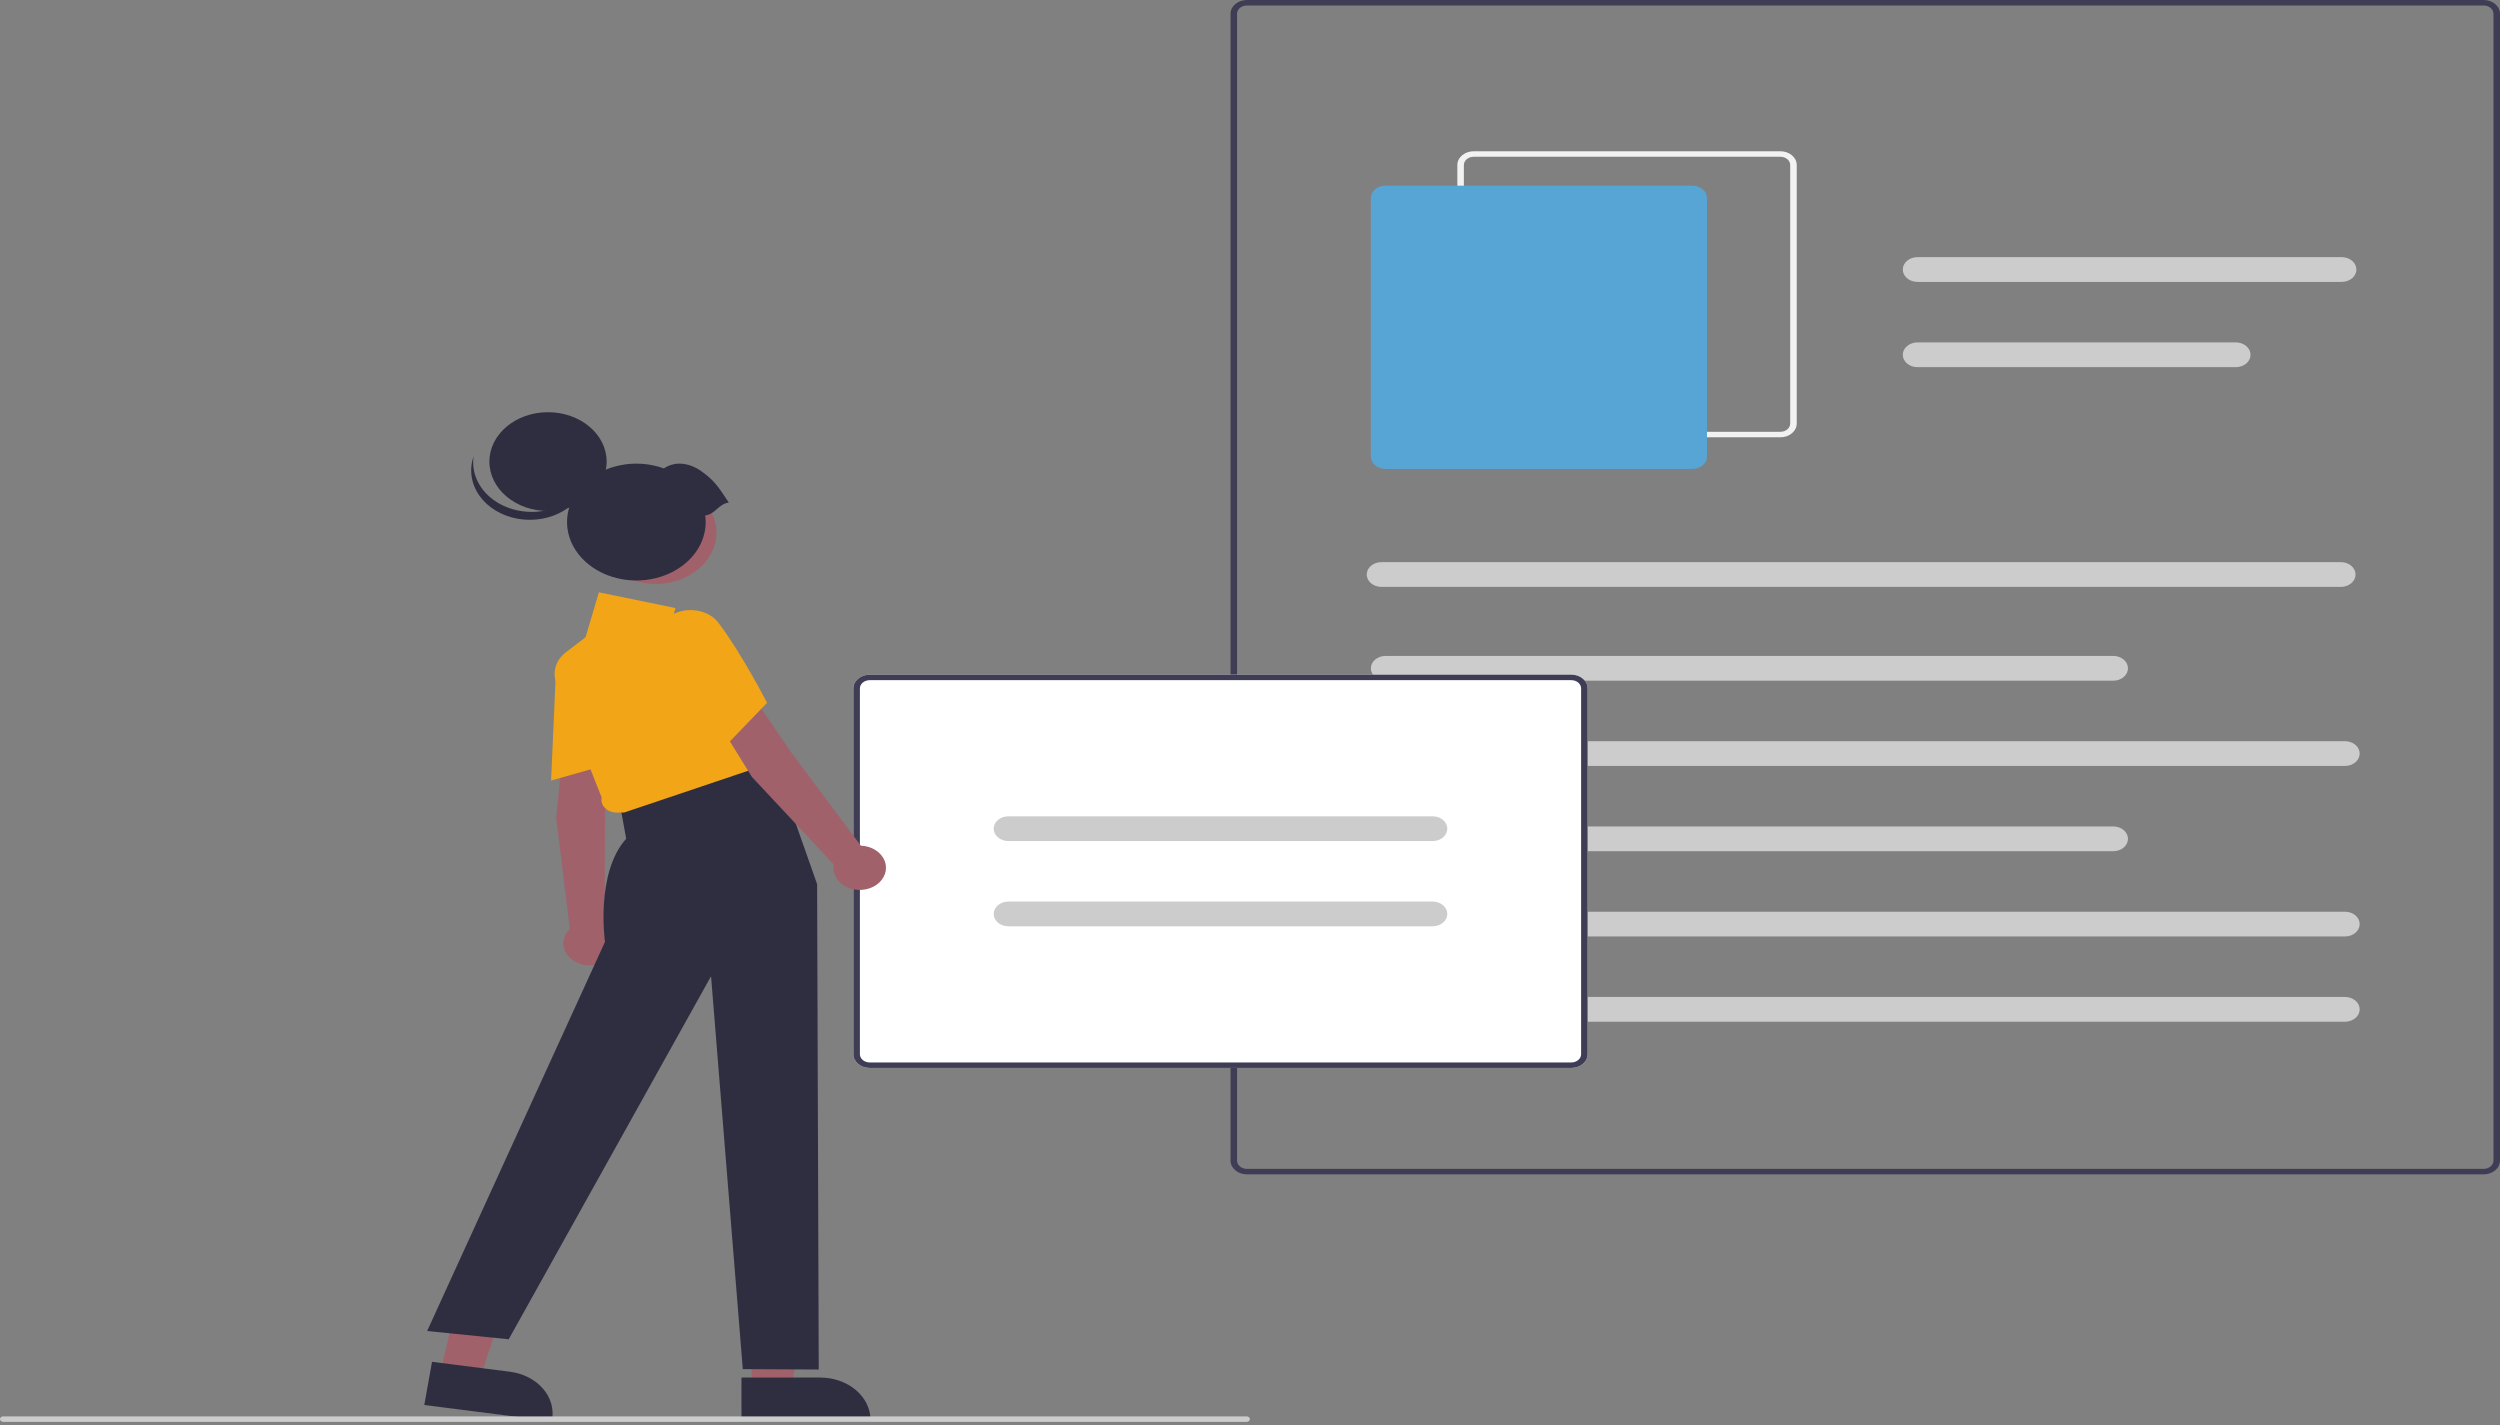 <svg width="514" height="293" viewBox="0 0 514 293" fill="none" xmlns="http://www.w3.org/2000/svg">
<rect x="0" y="0" width="514" height="293" fill="#808080" stroke="none"/>
<g clip-path="url(#clip0)">
<path d="M510.645 241.447H256.351C255.462 241.447 254.609 241.148 253.98 240.618C253.351 240.088 252.998 239.37 252.997 238.62V2.827C252.998 2.078 253.351 1.359 253.98 0.829C254.609 0.299 255.462 0.001 256.351 0H510.645C511.535 0.001 512.387 0.299 513.016 0.829C513.645 1.359 513.999 2.078 514 2.827V238.62C513.999 239.37 513.645 240.088 513.016 240.618C512.387 241.148 511.535 241.447 510.645 241.447V241.447ZM256.351 1.131C255.818 1.131 255.306 1.31 254.929 1.628C254.551 1.946 254.339 2.377 254.339 2.827V238.62C254.339 239.07 254.551 239.501 254.929 239.819C255.306 240.137 255.818 240.316 256.351 240.317H510.645C511.179 240.316 511.69 240.137 512.068 239.819C512.445 239.501 512.657 239.07 512.658 238.62V2.827C512.657 2.377 512.445 1.946 512.068 1.628C511.69 1.31 511.179 1.131 510.645 1.131H256.351Z" fill="#3F3D56"/>
<path d="M366.053 89.907H302.983C302.094 89.906 301.241 89.608 300.612 89.078C299.983 88.548 299.629 87.829 299.628 87.079V33.927C299.629 33.178 299.983 32.459 300.612 31.929C301.241 31.399 302.094 31.101 302.983 31.1H366.053C366.943 31.101 367.795 31.399 368.424 31.929C369.053 32.459 369.407 33.178 369.408 33.927V87.079C369.407 87.829 369.053 88.548 368.424 89.078C367.795 89.608 366.943 89.906 366.053 89.907V89.907ZM302.983 32.231C302.449 32.231 301.938 32.41 301.56 32.728C301.183 33.046 300.971 33.477 300.97 33.927V87.079C300.971 87.529 301.183 87.96 301.56 88.278C301.938 88.596 302.449 88.775 302.983 88.776H366.053C366.587 88.775 367.099 88.596 367.476 88.278C367.853 87.96 368.066 87.529 368.066 87.079V33.927C368.066 33.477 367.853 33.046 367.476 32.728C367.099 32.41 366.587 32.231 366.053 32.231H302.983Z" fill="#F2F2F2"/>
<path d="M347.937 96.409H284.867C284.067 96.409 283.299 96.14 282.733 95.663C282.167 95.186 281.849 94.539 281.848 93.865V40.712C281.849 40.038 282.167 39.391 282.733 38.914C283.299 38.437 284.067 38.169 284.867 38.168H347.937C348.738 38.169 349.505 38.437 350.071 38.914C350.638 39.391 350.956 40.038 350.957 40.712V93.865C350.956 94.539 350.638 95.186 350.071 95.663C349.505 96.14 348.738 96.409 347.937 96.409V96.409Z" fill="#57A5D5"/>
<path d="M481.281 120.665H284.019C283.219 120.665 282.451 120.397 281.884 119.919C281.318 119.442 281 118.795 281 118.12C281 117.445 281.318 116.798 281.884 116.321C282.451 115.844 283.219 115.576 284.019 115.576H481.281C482.082 115.576 482.85 115.844 483.416 116.321C483.983 116.798 484.301 117.445 484.301 118.12C484.301 118.795 483.983 119.442 483.416 119.919C482.85 120.397 482.082 120.665 481.281 120.665V120.665Z" fill="#CCCCCC"/>
<path d="M434.491 139.949H284.867C284.066 139.949 283.299 139.681 282.732 139.204C282.166 138.727 281.848 138.079 281.848 137.405C281.848 136.73 282.166 136.082 282.732 135.605C283.299 135.128 284.066 134.86 284.867 134.86H434.491C435.292 134.86 436.06 135.128 436.626 135.605C437.192 136.082 437.511 136.73 437.511 137.405C437.511 138.079 437.192 138.727 436.626 139.204C436.06 139.681 435.292 139.949 434.491 139.949V139.949Z" fill="#CCCCCC"/>
<path d="M481.458 57.959H394.234C393.433 57.959 392.665 57.691 392.099 57.213C391.533 56.736 391.214 56.089 391.214 55.414C391.214 54.739 391.533 54.092 392.099 53.615C392.665 53.138 393.433 52.87 394.234 52.87H481.458C482.259 52.87 483.027 53.138 483.593 53.615C484.16 54.092 484.478 54.739 484.478 55.414C484.478 56.089 484.16 56.736 483.593 57.213C483.027 57.691 482.259 57.959 481.458 57.959Z" fill="#CCCCCC"/>
<path d="M459.69 75.488H394.234C393.433 75.488 392.665 75.22 392.099 74.742C391.533 74.265 391.214 73.618 391.214 72.943C391.214 72.268 391.533 71.621 392.099 71.144C392.665 70.667 393.433 70.399 394.234 70.399H459.69C460.491 70.399 461.259 70.667 461.825 71.144C462.391 71.621 462.709 72.268 462.709 72.943C462.709 73.618 462.391 74.265 461.825 74.742C461.259 75.22 460.491 75.488 459.69 75.488V75.488Z" fill="#CCCCCC"/>
<path d="M482.129 157.478H284.867C284.066 157.478 283.299 157.21 282.732 156.733C282.166 156.256 281.848 155.608 281.848 154.934C281.848 154.259 282.166 153.611 282.732 153.134C283.299 152.657 284.066 152.389 284.867 152.389H482.129C482.93 152.389 483.698 152.657 484.264 153.134C484.831 153.611 485.149 154.259 485.149 154.934C485.149 155.608 484.831 156.256 484.264 156.733C483.698 157.21 482.93 157.478 482.129 157.478V157.478Z" fill="#CCCCCC"/>
<path d="M434.491 175.007H284.867C284.066 175.007 283.299 174.739 282.732 174.262C282.166 173.785 281.848 173.137 281.848 172.463C281.848 171.788 282.166 171.14 282.732 170.663C283.299 170.186 284.066 169.918 284.867 169.918H434.491C435.292 169.918 436.06 170.186 436.626 170.663C437.192 171.14 437.511 171.788 437.511 172.463C437.511 173.137 437.192 173.785 436.626 174.262C436.06 174.739 435.292 175.007 434.491 175.007V175.007Z" fill="#CCCCCC"/>
<path d="M482.129 192.536H284.867C284.066 192.536 283.299 192.268 282.732 191.791C282.166 191.314 281.848 190.666 281.848 189.991C281.848 189.317 282.166 188.669 282.732 188.192C283.299 187.715 284.066 187.447 284.867 187.447H482.129C482.93 187.447 483.698 187.715 484.264 188.192C484.831 188.669 485.149 189.317 485.149 189.991C485.149 190.666 484.831 191.314 484.264 191.791C483.698 192.268 482.93 192.536 482.129 192.536V192.536Z" fill="#CCCCCC"/>
<path d="M482.129 210.065H284.867C284.066 210.065 283.299 209.797 282.732 209.32C282.166 208.843 281.848 208.195 281.848 207.52C281.848 206.846 282.166 206.198 282.732 205.721C283.299 205.244 284.066 204.976 284.867 204.976H482.129C482.93 204.976 483.698 205.244 484.264 205.721C484.831 206.198 485.149 206.846 485.149 207.52C485.149 208.195 484.831 208.843 484.264 209.32C483.698 209.797 482.93 210.065 482.129 210.065V210.065Z" fill="#CCCCCC"/>
<path d="M323.064 219.571H178.808C177.919 219.57 177.066 219.272 176.437 218.742C175.808 218.212 175.454 217.493 175.453 216.744V141.539C175.454 140.789 175.808 140.07 176.437 139.54C177.066 139.01 177.919 138.712 178.808 138.711H323.064C323.954 138.712 324.807 139.01 325.435 139.54C326.064 140.07 326.418 140.789 326.419 141.539V216.744C326.418 217.493 326.064 218.212 325.435 218.742C324.807 219.272 323.954 219.57 323.064 219.571Z" fill="white"/>
<path d="M323.064 219.571H178.808C177.919 219.57 177.066 219.272 176.437 218.742C175.808 218.212 175.454 217.493 175.453 216.744V141.539C175.454 140.789 175.808 140.07 176.437 139.54C177.066 139.01 177.919 138.712 178.808 138.711H323.064C323.954 138.712 324.807 139.01 325.435 139.54C326.064 140.07 326.418 140.789 326.419 141.539V216.744C326.418 217.493 326.064 218.212 325.435 218.742C324.807 219.272 323.954 219.57 323.064 219.571ZM178.808 139.842C178.274 139.843 177.763 140.022 177.385 140.34C177.008 140.658 176.796 141.089 176.795 141.539V216.744C176.796 217.193 177.008 217.624 177.385 217.942C177.763 218.261 178.274 218.439 178.808 218.44H323.064C323.598 218.439 324.11 218.261 324.487 217.942C324.864 217.624 325.077 217.193 325.077 216.744V141.539C325.077 141.089 324.864 140.658 324.487 140.34C324.11 140.022 323.598 139.843 323.064 139.842H178.808Z" fill="#3F3D56"/>
<path d="M294.549 172.921H207.324C206.523 172.921 205.755 172.653 205.189 172.176C204.623 171.699 204.305 171.051 204.305 170.377C204.305 169.702 204.623 169.054 205.189 168.577C205.755 168.1 206.523 167.832 207.324 167.832H294.549C295.349 167.832 296.117 168.1 296.684 168.577C297.25 169.054 297.568 169.702 297.568 170.377C297.568 171.051 297.25 171.699 296.684 172.176C296.117 172.653 295.349 172.921 294.549 172.921V172.921Z" fill="#CCCCCC"/>
<path d="M294.549 190.45H207.324C206.523 190.45 205.755 190.182 205.189 189.705C204.623 189.228 204.305 188.58 204.305 187.906C204.305 187.231 204.623 186.583 205.189 186.106C205.755 185.629 206.523 185.361 207.324 185.361H294.549C295.349 185.361 296.117 185.629 296.684 186.106C297.25 186.583 297.568 187.231 297.568 187.906C297.568 188.58 297.25 189.228 296.684 189.705C296.117 190.182 295.349 190.45 294.549 190.45Z" fill="#CCCCCC"/>
<path d="M154.545 285.491H162.771L166.684 258.752L154.544 258.753L154.545 285.491Z" fill="#A0616A"/>
<path d="M152.447 283.228L168.647 283.227H168.648C171.386 283.227 174.011 284.144 175.947 285.776C177.883 287.407 178.971 289.62 178.971 291.927V292.21L152.448 292.211L152.447 283.228Z" fill="#2F2E41"/>
<path d="M90.496 282.49L98.63 283.526L107.242 257.581L96.58 256.052L90.496 282.49Z" fill="#A0616A"/>
<path d="M88.823 279.988L104.841 282.028L104.841 282.028C107.549 282.374 109.982 283.611 111.607 285.468C113.232 287.325 113.915 289.65 113.506 291.931L113.456 292.211L87.23 288.87L88.823 279.988Z" fill="#2F2E41"/>
<path d="M115.859 152.979L124.992 154.996L124.384 167.475L124.309 190.195C125.209 190.72 125.899 191.462 126.287 192.324C126.675 193.186 126.744 194.127 126.484 195.023C126.224 195.919 125.647 196.727 124.83 197.34C124.013 197.953 122.995 198.343 121.909 198.458C120.824 198.573 119.722 198.408 118.751 197.984C117.779 197.56 116.984 196.897 116.469 196.084C115.954 195.27 115.744 194.344 115.867 193.428C115.99 192.512 116.441 191.649 117.159 190.953L114.352 168.149L115.859 152.979Z" fill="#A0616A"/>
<path d="M114.269 138.685C114.319 137.479 114.781 136.311 115.598 135.32C116.415 134.329 117.554 133.557 118.878 133.097C120.117 132.63 121.491 132.478 122.832 132.66C124.172 132.841 125.42 133.349 126.423 134.12C127.144 134.663 127.715 135.332 128.098 136.08C128.481 136.828 128.665 137.637 128.638 138.452C128.662 145.762 126.704 156.418 126.684 156.524L126.653 156.694L113.303 160.483L114.269 138.685Z" fill="#F2A516"/>
<path d="M138.139 159.437L158.558 154.983L167.997 181.772L168.332 281.574L152.718 281.492L146.191 200.715L104.591 275.355L87.817 273.658L124.384 193.647C124.384 193.647 122.372 179.511 128.746 172.442L127.404 165.092L138.139 159.437Z" fill="#2F2E41"/>
<path d="M124.371 166.102C124.086 165.81 123.878 165.469 123.763 165.103C123.648 164.737 123.627 164.355 123.703 163.981L114.39 140.433C113.955 139.333 113.909 138.149 114.257 137.027C114.605 135.904 115.332 134.891 116.35 134.11L120.394 131.013L123.134 121.776L138.882 125.02L137.584 129.394L144.712 128.303L159.724 156.48L128.345 167.05L126.799 167.071C126.335 167.072 125.876 166.985 125.455 166.817C125.035 166.65 124.665 166.406 124.371 166.102V166.102Z" fill="#F2A516"/>
<path d="M146.229 146.22L155.227 143.81L162.629 154.631L176.977 173.867C178.07 173.905 179.124 174.222 179.999 174.775C180.873 175.329 181.528 176.093 181.877 176.967C182.225 177.841 182.25 178.784 181.949 179.67C181.647 180.557 181.034 181.345 180.189 181.931C179.345 182.518 178.309 182.874 177.219 182.953C176.129 183.032 175.036 182.831 174.085 182.375C173.134 181.92 172.369 181.232 171.892 180.402C171.415 179.572 171.248 178.64 171.414 177.728L154.578 159.72L146.229 146.22Z" fill="#A0616A"/>
<path d="M135.82 134.856C135.097 133.814 134.746 132.619 134.809 131.413C134.871 130.207 135.344 129.043 136.171 128.057C136.922 127.105 137.987 126.357 139.235 125.907C140.483 125.457 141.86 125.323 143.196 125.523C144.15 125.657 145.057 125.965 145.855 126.424C146.653 126.884 147.322 127.485 147.816 128.186C152.473 134.353 157.576 144.241 157.627 144.34L157.708 144.498L148.829 153.713L135.82 134.856Z" fill="#F2A516"/>
<path d="M134.785 120.058C141.696 120.058 147.298 115.336 147.298 109.512C147.298 103.689 141.696 98.968 134.785 98.968C127.875 98.968 122.273 103.689 122.273 109.512C122.273 115.336 127.875 120.058 134.785 120.058Z" fill="#A0616A"/>
<path d="M112.673 105.064C119.329 105.064 124.726 100.517 124.726 94.907C124.726 89.297 119.329 84.749 112.673 84.749C106.016 84.749 100.62 89.297 100.62 94.907C100.62 100.517 106.016 105.064 112.673 105.064Z" fill="#2F2E41"/>
<path d="M102.276 103.318C103.836 104.268 105.644 104.89 107.547 105.131C109.451 105.372 111.395 105.225 113.217 104.703C115.04 104.18 116.687 103.298 118.022 102.129C119.357 100.96 120.34 99.539 120.889 97.984C120.681 99.378 120.133 100.719 119.279 101.925C118.425 103.131 117.283 104.174 115.926 104.989C114.569 105.804 113.027 106.373 111.396 106.66C109.765 106.948 108.081 106.947 106.45 106.658C104.82 106.369 103.278 105.798 101.922 104.982C100.566 104.166 99.426 103.121 98.574 101.915C97.721 100.708 97.175 99.366 96.969 97.972C96.763 96.579 96.902 95.165 97.377 93.819C97.107 95.627 97.42 97.463 98.282 99.134C99.144 100.806 100.524 102.251 102.276 103.318V103.318Z" fill="#2F2E41"/>
<path d="M149.842 103.329C147.738 100.155 146.933 98.829 144.22 96.898C141.821 95.191 138.87 94.689 136.49 96.307C133.674 95.282 130.541 95.049 127.556 95.644C124.571 96.239 121.893 97.629 119.921 99.609C117.948 101.589 116.785 104.052 116.606 106.632C116.427 109.213 117.24 111.773 118.925 113.933C120.61 116.094 123.076 117.738 125.958 118.623C128.841 119.507 131.985 119.585 134.923 118.843C137.862 118.102 140.438 116.582 142.27 114.509C144.102 112.435 145.091 109.919 145.091 107.334C145.088 106.88 145.056 106.426 144.994 105.976C147.062 105.731 147.773 103.574 149.842 103.329Z" fill="#2F2E41"/>
<path d="M256.307 292.337H0.671C0.493 292.337 0.322 292.278 0.197 292.172C0.071 292.066 0 291.922 0 291.772C0 291.622 0.071 291.479 0.197 291.373C0.322 291.267 0.493 291.207 0.671 291.207H256.307C256.485 291.207 256.655 291.267 256.781 291.373C256.907 291.479 256.978 291.622 256.978 291.772C256.978 291.922 256.907 292.066 256.781 292.172C256.655 292.278 256.485 292.337 256.307 292.337Z" fill="#CCCCCC"/>
</g>
<defs>
<clipPath id="clip0">
<rect width="514" height="292.338" fill="white"/>
</clipPath>
</defs>
</svg>
